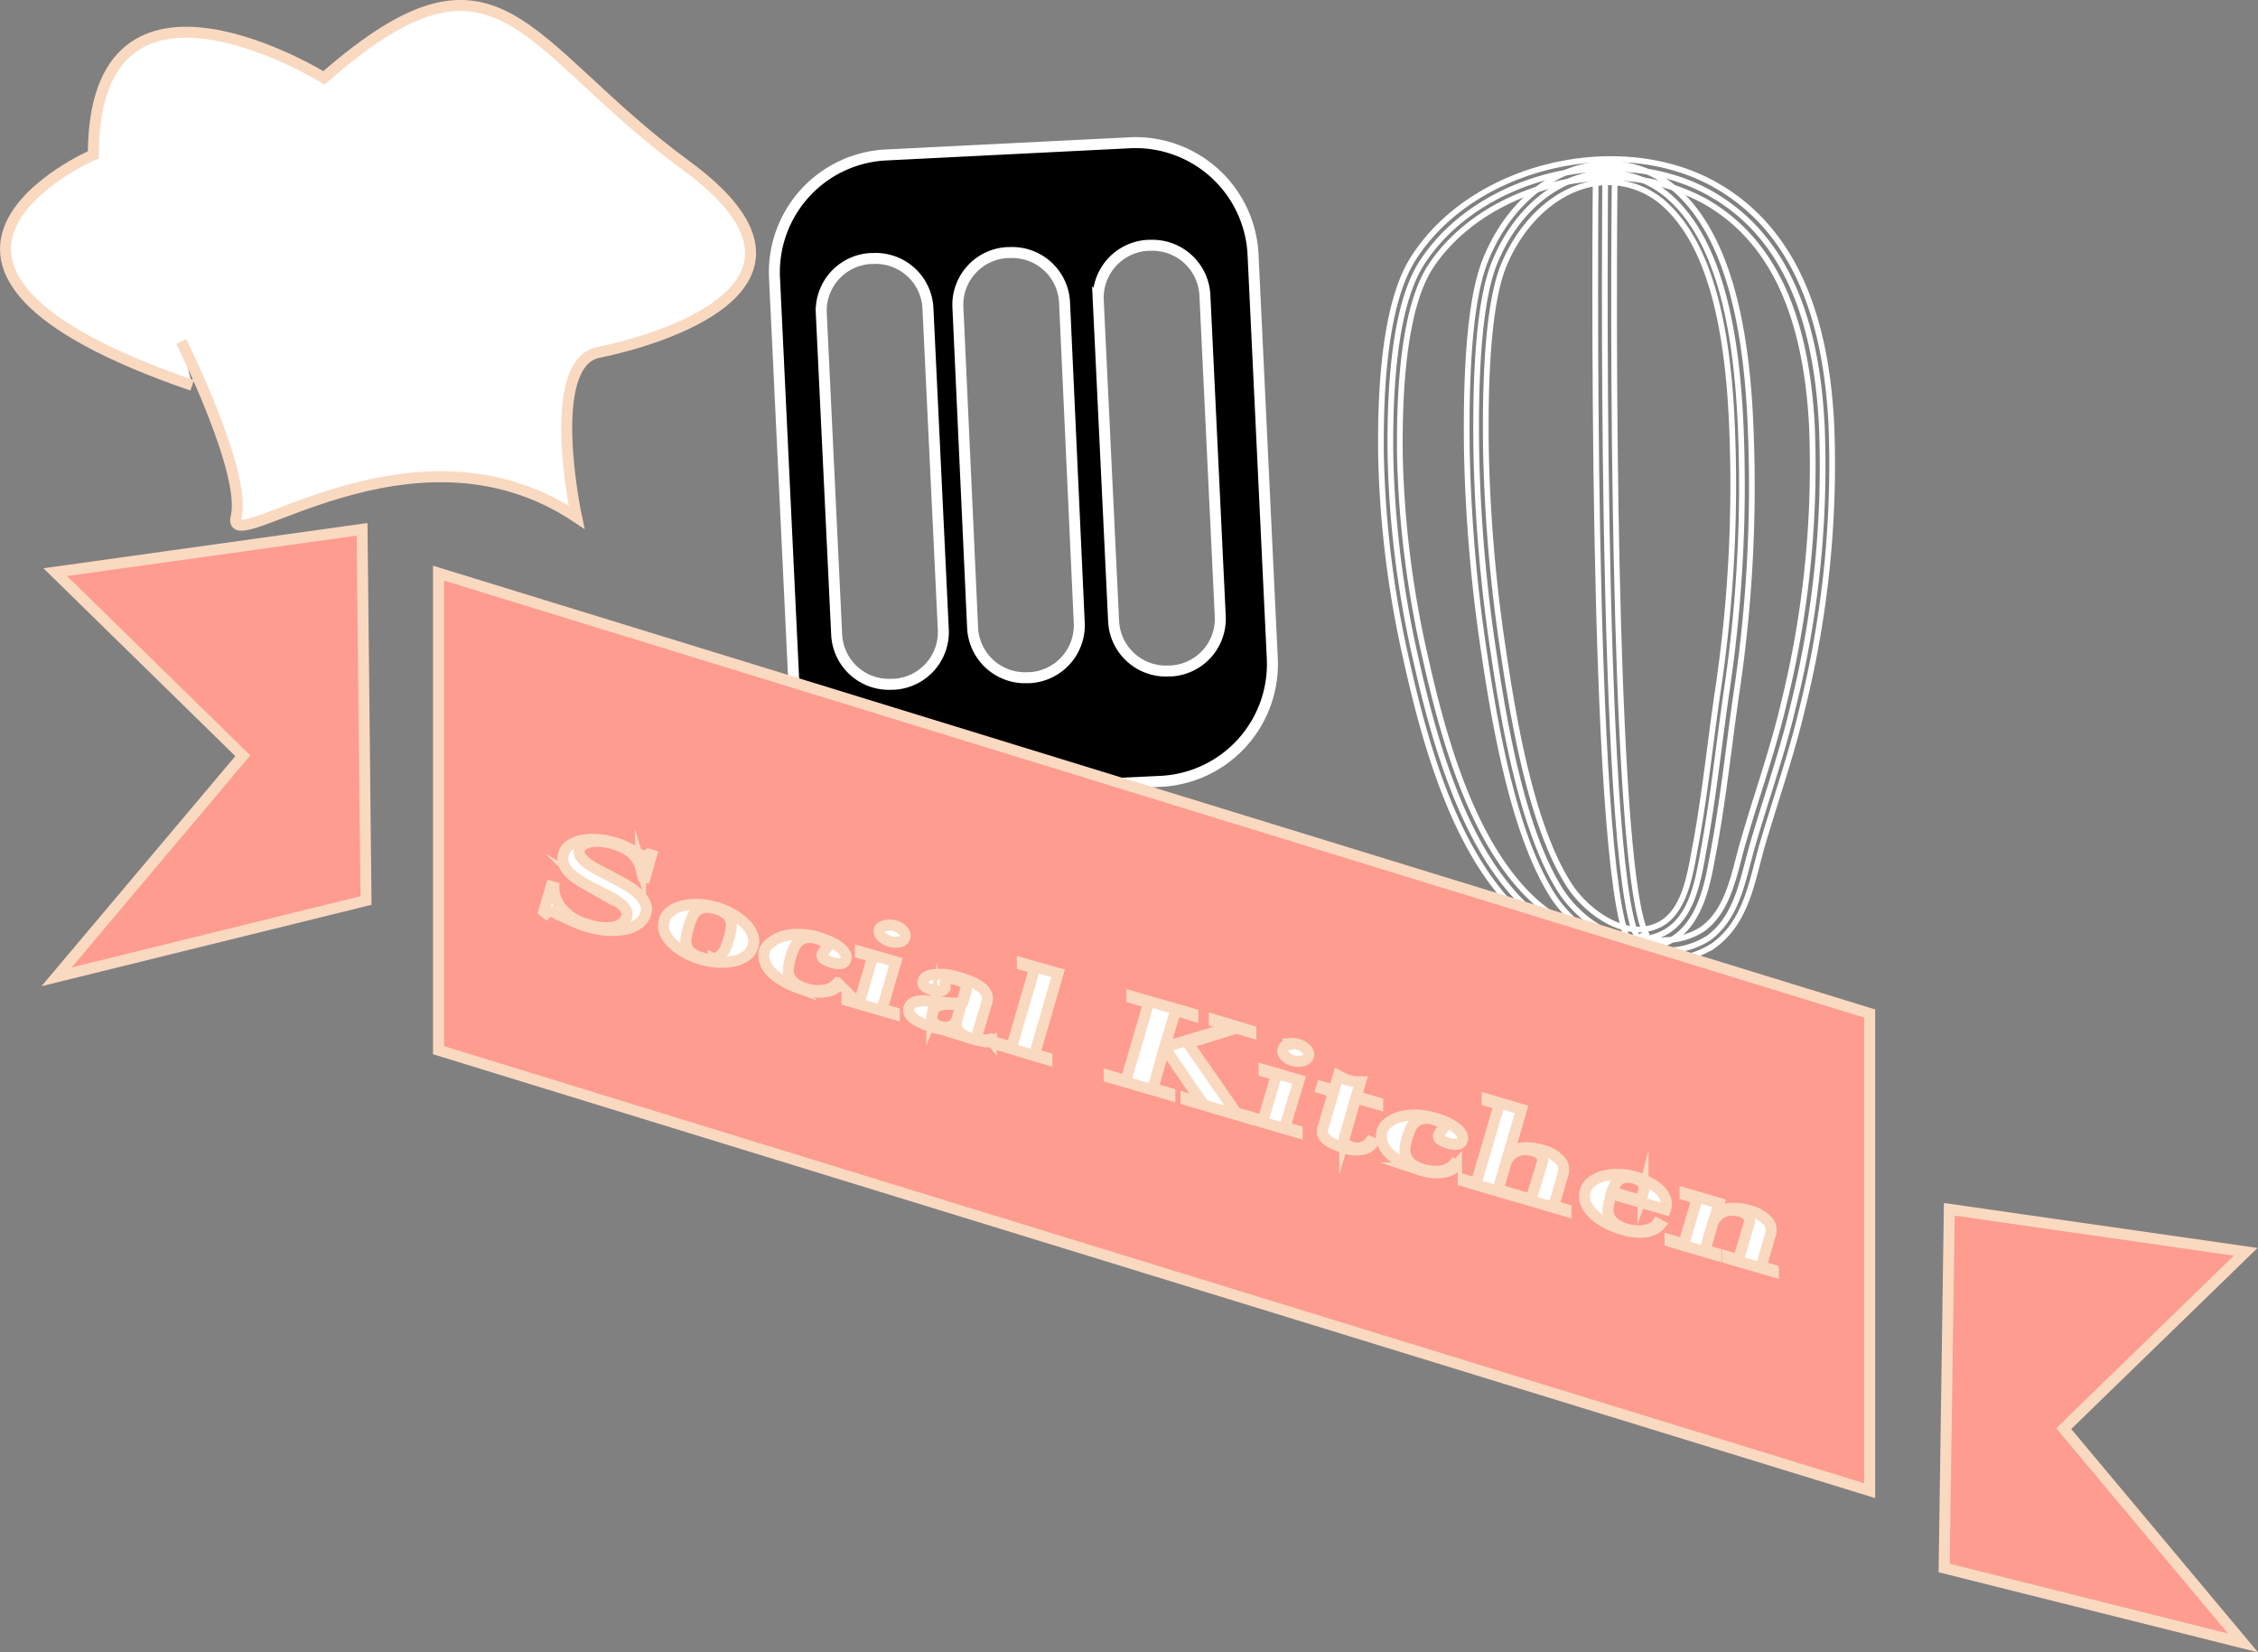 <svg xmlns="http://www.w3.org/2000/svg" viewBox="0 0 205.62 150.46"><rect x="0" y="0" width="205.62" height="150.46" fill="#808080" stroke="none"/><defs><style>.cls-1{fill:none;stroke-width:0.52px;}.cls-1,.cls-2{stroke:#fff;}.cls-1,.cls-2,.cls-3,.cls-4{stroke-miterlimit:10;}.cls-3{fill:#fe9c8f;}.cls-3,.cls-4{stroke:#fad9c1;}.cls-4{fill:#fff;}</style></defs><g id="Layer_2" data-name="Layer 2"><g id="Layer_1-2" data-name="Layer 1"><path class="cls-1" d="M138.66,82.25c-5.55-5.47-8.15-15.21-9.68-22a91.66,91.66,0,0,1-2.36-18.66c-.18-13.23,2.26-16.84,3.24-18.22,5.46-7.69,17.78-10.38,25.94-5.73,7.59,4.31,9.68,13,10.1,21.14a90.71,90.71,0,0,1-2.63,25.63c-1,4.25-2.46,8.33-3.67,12.51-.88,3-1.32,6.51-4,8.49a7.23,7.23,0,0,1-3.78,1.14C147,86.9,142.14,85.68,138.66,82.25Z"/><path class="cls-1" d="M150.58,87.46a17,17,0,0,1-12.52-4.59c-5.55-5.47-8.22-14.87-9.92-22.45a92.65,92.65,0,0,1-2.38-18.84c-.19-13.68,2.42-17.35,3.4-18.73,5.66-8,18.56-10.82,27.07-6,6.51,3.71,10,10.85,10.54,21.85a92.11,92.11,0,0,1-2.66,25.86c-.66,2.8-1.52,5.55-2.36,8.22-.44,1.42-.9,2.89-1.33,4.34L160,78.71c-.67,2.61-1.43,5.56-3.94,7.38a8.09,8.09,0,0,1-4.23,1.3C151.41,87.43,151,87.45,150.58,87.46ZM146.22,16.2c-6.07.12-12.27,2.89-15.66,7.65-.8,1.14-3.25,4.59-3.08,17.7A91.27,91.27,0,0,0,129.82,60c1.65,7.35,4.22,16.44,9.45,21.6h0c3,3,7.44,4.42,12.43,4a6.25,6.25,0,0,0,3.34-1c2-1.46,2.66-4,3.29-6.42.14-.55.28-1.09.44-1.62.43-1.47.89-3,1.34-4.38.82-2.63,1.68-5.36,2.32-8.09A90.22,90.22,0,0,0,165,38.81c-.54-10.36-3.7-17-9.67-20.44A17.67,17.67,0,0,0,146.22,16.2Z"/><path class="cls-1" d="M142.12,81.11c-3.44-5.39-5.11-14.94-6.1-21.6a140.12,140.12,0,0,1-1.58-18.26c-.21-12.93,1.26-16.45,1.85-17.78,3.29-7.48,10.83-10,15.87-5.42,4.68,4.28,6,12.81,6.35,20.75a126.61,126.61,0,0,1-1.21,23.67c-.74,5-1.24,9.94-2.15,14.87-.49,2.66-1,6.34-3.76,7.68C147.94,86.72,143.92,83.92,142.12,81.11Z"/><path class="cls-1" d="M149.29,86.4c-3.25.06-6.39-2.49-7.89-4.83C138,76.2,136.27,67,135.18,59.64a141.55,141.55,0,0,1-1.6-18.38c-.21-13.29,1.34-16.81,1.93-18.14,1.86-4.23,5.21-7.23,9-8a9.17,9.17,0,0,1,8.27,2.32c4,3.68,6.2,10.66,6.63,21.34a127.07,127.07,0,0,1-1.21,23.83c-.27,1.81-.51,3.65-.74,5.43-.41,3.11-.83,6.32-1.42,9.47l-.08.42c-.49,2.71-1.17,6.42-4.14,7.88A5.92,5.92,0,0,1,149.29,86.4Zm-3-69.8a8.07,8.07,0,0,0-1.45.17c-3.2.68-6.09,3.31-7.74,7-.49,1.12-2,4.51-1.78,17.42a139.91,139.91,0,0,0,1.58,18.16c1.07,7.22,2.72,16.16,6,21.25h0c1.5,2.35,5.13,5.11,8.17,3.62,2.21-1.09,2.77-4.18,3.22-6.66l.08-.42c.58-3.11,1-6.3,1.4-9.39.23-1.78.48-3.63.75-5.45a126.19,126.19,0,0,0,1.2-23.51c-.42-10.2-2.4-16.79-6.08-20.15A7.65,7.65,0,0,0,146.26,16.6Z"/><path class="cls-1" d="M146.18,15.6s-.64,63,2.95,69.84"/><path class="cls-1" d="M148.36,85.84c-3.64-6.94-3.07-67.67-3.05-70.25l1.73,0c-.22,21.72.09,64.18,2.85,69.43Z"/><path class="cls-2" d="M102.9,13,80.71,14.11a10.69,10.69,0,0,0-10.18,11.2L72.28,62A10.71,10.71,0,0,0,83.49,72.22l22.19-1.07A10.69,10.69,0,0,0,115.86,60l-1.75-36.72A10.71,10.71,0,0,0,102.9,13Zm-17,44.31a4.76,4.76,0,0,1-4.52,5h-.19a4.76,4.76,0,0,1-5-4.52l-1.4-29.25a4.76,4.76,0,0,1,4.52-5h.19a4.76,4.76,0,0,1,5,4.52Zm12.38-.6a4.78,4.78,0,0,1-4.52,5h-.19a4.78,4.78,0,0,1-5-4.52L87.23,28a4.76,4.76,0,0,1,4.52-5h.19a4.77,4.77,0,0,1,5,4.52Zm12.84-.61a4.76,4.76,0,0,1-4.52,5h-.19a4.77,4.77,0,0,1-5-4.52l-1.4-29.24a4.78,4.78,0,0,1,4.52-5h.19a4.78,4.78,0,0,1,5,4.52Z"/><polygon class="cls-3" points="170.26 135.74 170.26 92.29 39.93 52.19 39.93 95.63 170.26 135.74"/><polygon class="cls-3" points="204.25 149.6 177.04 142.78 177.51 110.12 204.5 113.99 187.93 130.09 204.25 149.6"/><polygon class="cls-3" points="5.15 88.95 33.33 82 32.97 48.2 5.03 52.1 22.11 68.82 5.15 88.95"/><path class="cls-4" d="M50.44,80.78c0,.09,0,.21,0,.36a3.06,3.06,0,0,0,.12.51,4.11,4.11,0,0,0,.26.59,2.55,2.55,0,0,0,.46.62,3.69,3.69,0,0,0,.63.58,5.55,5.55,0,0,0,.63.38c.21.1.41.18.6.25l.54.16a5.18,5.18,0,0,0,1.5.25,2.87,2.87,0,0,0,1-.15,1.69,1.69,0,0,0,.61-.39,1.13,1.13,0,0,0,.28-.45.82.82,0,0,0-.11-.71,2.33,2.33,0,0,0-.65-.64,6.87,6.87,0,0,0-1-.6l-1.2-.61c-.41-.2-.8-.42-1.18-.65a5.55,5.55,0,0,1-1-.73,2.5,2.5,0,0,1-.59-.86,1.51,1.51,0,0,1,0-1,1.28,1.28,0,0,1,.54-.71,2.79,2.79,0,0,1,1-.44,5.64,5.64,0,0,1,1.41-.1,7.34,7.34,0,0,1,1.66.29,6.39,6.39,0,0,1,.95.35c.26.12.5.23.69.34s.38.2.52.29a1.83,1.83,0,0,0,.43.2.69.69,0,0,0,.32,0,.63.63,0,0,0,.21-.13l.26.08-.57,2-.22-.06q-.09-.43-.21-.84a3.35,3.35,0,0,0-.39-.81,2.88,2.88,0,0,0-.75-.72,4.54,4.54,0,0,0-1.3-.57,5.33,5.33,0,0,0-1.21-.23,3.49,3.49,0,0,0-.94.05,1.7,1.7,0,0,0-.65.26.7.7,0,0,0-.32.41.73.73,0,0,0,.13.69,3,3,0,0,0,.68.64,8,8,0,0,0,1.06.63l1.24.65c.42.22.83.45,1.23.68a6,6,0,0,1,1,.74,2.85,2.85,0,0,1,.63.84,1.26,1.26,0,0,1,.05,1,1.6,1.6,0,0,1-.61.86,3,3,0,0,1-1.17.52,5.86,5.86,0,0,1-1.61.12,8.05,8.05,0,0,1-1.94-.35,8.49,8.49,0,0,1-1-.36c-.33-.14-.63-.27-.91-.41l-.75-.35a4.09,4.09,0,0,0-.49-.22,1,1,0,0,0-.34,0,.5.5,0,0,0-.24.14L49.52,83l.67-2.29Z"/><path class="cls-4" d="M66.79,83.3a5.57,5.57,0,0,1,1.14.89,2.79,2.79,0,0,1,.63,1,1.54,1.54,0,0,1,0,1A1.64,1.64,0,0,1,68,87a3,3,0,0,1-1.08.5,5.4,5.4,0,0,1-1.44.13,6.82,6.82,0,0,1-1.66-.29,7,7,0,0,1-1.55-.66,5,5,0,0,1-1.14-.88,2.77,2.77,0,0,1-.64-1,1.67,1.67,0,0,1,0-1,1.52,1.52,0,0,1,.57-.81,2.7,2.7,0,0,1,1.08-.5,5.42,5.42,0,0,1,1.44-.14,6.86,6.86,0,0,1,1.67.28A6.6,6.6,0,0,1,66.79,83.3Zm-1.83,4a1.25,1.25,0,0,0,.69-.34,1.89,1.89,0,0,0,.43-.65c.1-.26.2-.53.28-.81a8.15,8.15,0,0,0,.2-.82,2,2,0,0,0,0-.77,1.36,1.36,0,0,0-.4-.66,2.26,2.26,0,0,0-1-.49,2.36,2.36,0,0,0-1.07-.11,1.41,1.41,0,0,0-.69.34,2,2,0,0,0-.42.65,6.86,6.86,0,0,0-.28.8,8.34,8.34,0,0,0-.2.83,1.85,1.85,0,0,0,0,.78,1.34,1.34,0,0,0,.39.66,2.39,2.39,0,0,0,1,.49A2.33,2.33,0,0,0,65,87.32Z"/><path class="cls-4" d="M70.26,85.8a2.75,2.75,0,0,1,1-.53,4.9,4.9,0,0,1,1.45-.19,6.37,6.37,0,0,1,1.83.28,9.46,9.46,0,0,1,1.12.42,4.13,4.13,0,0,1,.82.5,1.79,1.79,0,0,1,.48.53.67.67,0,0,1,.07.53.52.52,0,0,1-.42.4,1.82,1.82,0,0,1-.85-.1,2.79,2.79,0,0,1-.68-.29.37.37,0,0,1-.21-.46.29.29,0,0,1,.08-.14l.15-.19.14-.19a.77.77,0,0,0,.09-.13c0-.14,0-.28-.2-.42a2.22,2.22,0,0,0-.69-.33,2.3,2.3,0,0,0-1-.1,1.42,1.42,0,0,0-.68.31,2,2,0,0,0-.45.61,7.62,7.62,0,0,0-.3.81,5.71,5.71,0,0,0-.18.82,1.7,1.7,0,0,0,0,.81,1.73,1.73,0,0,0,.47.73,2.88,2.88,0,0,0,1.07.53,3.8,3.8,0,0,0,1.2.19,2.87,2.87,0,0,0,.85-.13,1.7,1.7,0,0,0,.54-.28,1.66,1.66,0,0,0,.26-.24l.22.12a2.19,2.19,0,0,1-.38.33,1.87,1.87,0,0,1-.62.26,3.44,3.44,0,0,1-1,.08,5.42,5.42,0,0,1-1.36-.26c-.15,0-.35-.11-.6-.2a6.23,6.23,0,0,1-.82-.36,6.92,6.92,0,0,1-.85-.52,3.38,3.38,0,0,1-.74-.67,2.46,2.46,0,0,1-.44-.83,1.65,1.65,0,0,1,0-1A1.55,1.55,0,0,1,70.26,85.8Z"/><path class="cls-4" d="M81.58,87.58l-1.26,4.3,1.12.32,0,.15L77.13,91.1l0-.15,1.12.33,1.22-4.15-1.12-.33,0-.14Zm-1-3.28a1.51,1.51,0,0,1,.89,0,1.54,1.54,0,0,1,.77.46.58.58,0,0,1-.3,1,1.8,1.8,0,0,1-1.67-.49.67.67,0,0,1-.2-.62A.65.65,0,0,1,80.54,84.3Z"/><path class="cls-4" d="M89.52,94.83c-.3-.06-.58-.12-.84-.2a3.56,3.56,0,0,1-1.2-.55.92.92,0,0,1-.36-.67h0a1.36,1.36,0,0,1-.9.34,4.58,4.58,0,0,1-1.39-.25,7.06,7.06,0,0,1-.8-.29,3.51,3.51,0,0,1-.72-.39,1.53,1.53,0,0,1-.47-.48.67.67,0,0,1-.07-.55.74.74,0,0,1,.34-.45,1.46,1.46,0,0,1,.6-.19,3.12,3.12,0,0,1,.76,0l.86.07,1.17.11a3.43,3.43,0,0,0,.71,0,.81.81,0,0,0,.39-.13.51.51,0,0,0,.19-.29l.18-.63a.79.79,0,0,0-.06-.58,1.19,1.19,0,0,0-.75-.46,1.8,1.8,0,0,0-.7-.09.41.41,0,0,0-.4.32.75.75,0,0,0,0,.11c0,.06,0,.12,0,.18a1.37,1.37,0,0,0,0,.19A1,1,0,0,1,86,90a.27.27,0,0,1-.19.2.63.63,0,0,1-.31.05,1.48,1.48,0,0,1-.35-.05l-.29-.08-.34-.11a1,1,0,0,1-.28-.17.63.63,0,0,1-.18-.22.46.46,0,0,1,0-.31.64.64,0,0,1,.38-.41,2,2,0,0,1,.75-.16,4.74,4.74,0,0,1,1,0,7.12,7.12,0,0,1,1.07.24,10.14,10.14,0,0,1,1.18.41,3.8,3.8,0,0,1,.9.51,1.61,1.61,0,0,1,.51.64,1.07,1.07,0,0,1,0,.79L89.05,94a.67.67,0,0,0,0,.37c0,.12.17.21.42.28a1.09,1.09,0,0,0,.37.06,1.32,1.32,0,0,0,.32-.07l.12.14A1.15,1.15,0,0,1,89.52,94.83Zm-1.94-3.46a.35.35,0,0,1-.16.09,1.64,1.64,0,0,1-.37,0h-.68a2.52,2.52,0,0,0-.63.05,1.37,1.37,0,0,0-.51.21.92.92,0,0,0-.31.46q0,.14-.06.3a.89.89,0,0,0,0,.36.94.94,0,0,0,.25.36,1.37,1.37,0,0,0,.57.28,1.31,1.31,0,0,0,.44.07,1.22,1.22,0,0,0,.43-.08,1.07,1.07,0,0,0,.37-.27,1.21,1.21,0,0,0,.25-.48l.4-1.37Z"/><path class="cls-4" d="M96.35,88.63,94.21,96l1.12.32,0,.15L91,95.17l0-.15,1.12.33,2.1-7.17-1.12-.33,0-.14Z"/><path class="cls-4" d="M108.63,92.33l0,.15L107.06,92l-1,3.31.13,0,6.07-1.82-1.68-.49,0-.14,3.33,1,0,.15-1.33-.39L108.18,95l4.4,6.34,1,.3,0,.15L108,100.15l0-.15,1.5.44-3.37-4.92-.13,0L105,99.11l1.53.45,0,.14L101,98.09l0-.14,1.53.45,2.07-7.08-1.53-.45,0-.14Z"/><path class="cls-4" d="M118.3,98.35,117,102.64l1.12.33,0,.14-4.27-1.25.05-.14,1.11.33,1.22-4.15-1.12-.33,0-.15Zm-1-3.29a1.79,1.79,0,0,1,1.66.49.65.65,0,0,1,.2.62.66.66,0,0,1-.5.42,1.73,1.73,0,0,1-.9,0,1.61,1.61,0,0,1-.77-.46.59.59,0,0,1,.31-1Z"/><path class="cls-4" d="M122.35,98.2a3,3,0,0,0,.5.19,4,4,0,0,0,.52.11l.53,0-.39,1.34,1.95.57,0,.14-2-.57-1,3.47a1.07,1.07,0,0,0-.06.3.71.71,0,0,0,.06.28.59.59,0,0,0,.21.24,1.29,1.29,0,0,0,.44.2,1.74,1.74,0,0,0,.57.08,1.56,1.56,0,0,0,.45-.1,1.26,1.26,0,0,0,.36-.21,1.42,1.42,0,0,0,.27-.28l.24.11a1.16,1.16,0,0,1-.5.46,1.84,1.84,0,0,1-.65.17,3.33,3.33,0,0,1-.7,0c-.24,0-.47-.1-.68-.16a6.18,6.18,0,0,1-1.3-.52,2,2,0,0,1-.61-.52.69.69,0,0,1-.14-.48c0-.15,0-.28.08-.41l.94-3.18-1.12-.33.05-.15,1.11.33.39-1.33Z"/><path class="cls-4" d="M126.4,102.26a2.75,2.75,0,0,1,1-.53,5.24,5.24,0,0,1,1.45-.2,6.3,6.3,0,0,1,1.82.29,6.69,6.69,0,0,1,1.13.42,4.67,4.67,0,0,1,.82.49,1.81,1.81,0,0,1,.48.54.72.72,0,0,1,.07.53.52.52,0,0,1-.43.4,2.1,2.1,0,0,1-.84-.1,2.79,2.79,0,0,1-.68-.29.4.4,0,0,1-.22-.47.77.77,0,0,1,.09-.13l.15-.19.14-.19a.51.51,0,0,0,.09-.14c0-.13,0-.27-.2-.41a2.22,2.22,0,0,0-.69-.33,2.16,2.16,0,0,0-1-.1,1.42,1.42,0,0,0-.68.31,1.9,1.9,0,0,0-.45.61,7.62,7.62,0,0,0-.3.81,7,7,0,0,0-.19.82,1.84,1.84,0,0,0,.06.81,1.61,1.61,0,0,0,.47.72,2.74,2.74,0,0,0,1.07.54,3.8,3.8,0,0,0,1.2.19,2.87,2.87,0,0,0,.85-.13,1.93,1.93,0,0,0,.54-.28,1.25,1.25,0,0,0,.26-.25l.22.12a2.2,2.2,0,0,1-.38.34,1.84,1.84,0,0,1-.63.26,3.78,3.78,0,0,1-.95.08,5.81,5.81,0,0,1-1.36-.26l-.6-.2a7.92,7.92,0,0,1-.82-.36,6.92,6.92,0,0,1-.85-.52,3.65,3.65,0,0,1-.74-.67,2.3,2.3,0,0,1-.44-.83,1.73,1.73,0,0,1,0-1A1.55,1.55,0,0,1,126.4,102.26Z"/><path class="cls-4" d="M134.43,107.74l2.1-7.17-1.1-.32,0-.15,3.13.92-1.17,4h0l.31-.21a1.9,1.9,0,0,1,.58-.22,3.84,3.84,0,0,1,.9-.08,5.52,5.52,0,0,1,1.28.23,3.25,3.25,0,0,1,1.59.9,1.26,1.26,0,0,1,.29,1.25l-.85,2.92,1.11.32,0,.15-4.18-1.23,0-.14,1,.3,1-3.27a.74.74,0,0,0-.09-.72,1.34,1.34,0,0,0-.71-.42,2.45,2.45,0,0,0-.8-.11,2.06,2.06,0,0,0-.75.17,1.88,1.88,0,0,0-1,1.24l-.65,2.21,1,.31,0,.15-4.18-1.23,0-.14Z"/><path class="cls-4" d="M146.62,109.15a6.6,6.6,0,0,0-.17.77,1.63,1.63,0,0,0,.06.76,1.73,1.73,0,0,0,.49.69,3,3,0,0,0,1.11.54,3.75,3.75,0,0,0,1.17.17,2.9,2.9,0,0,0,.85-.14,1.66,1.66,0,0,0,.55-.27.74.74,0,0,0,.24-.24l.22.12a1.53,1.53,0,0,1-.4.33,2.18,2.18,0,0,1-.67.26,3.58,3.58,0,0,1-1,.06,5.34,5.34,0,0,1-1.29-.23,7.69,7.69,0,0,1-1.57-.64,4.65,4.65,0,0,1-1.17-.85,2.72,2.72,0,0,1-.66-1,1.76,1.76,0,0,1,0-1.09,1.59,1.59,0,0,1,.55-.78,3.21,3.21,0,0,1,1.05-.51,5,5,0,0,1,1.39-.16,5.62,5.62,0,0,1,1.58.24,6.09,6.09,0,0,1,1.13.46,4.21,4.21,0,0,1,1,.66,2.35,2.35,0,0,1,.58.84,1.46,1.46,0,0,1,0,1l-4.92-1.44Zm3-.52a1.42,1.42,0,0,0,.07-.28.94.94,0,0,0,0-.37.74.74,0,0,0-.24-.37,1.54,1.54,0,0,0-.59-.3,2,2,0,0,0-.93-.09,1.23,1.23,0,0,0-.58.29,1.46,1.46,0,0,0-.35.49c-.08.19-.16.37-.22.54l2.66.78Z"/><path class="cls-4" d="M153.33,113.28l1.22-4.15-1.1-.32,0-.15,3.1.91-.31,1h0a2.39,2.39,0,0,1,.31-.22,2.13,2.13,0,0,1,.6-.24,3.45,3.45,0,0,1,.91-.08,5,5,0,0,1,1.29.22,3.33,3.33,0,0,1,1.59.9,1.25,1.25,0,0,1,.29,1.25l-.85,2.92,1.11.33,0,.14-4.18-1.22,0-.15,1,.3.95-3.27a.74.74,0,0,0-.09-.72,1.34,1.34,0,0,0-.71-.42,2.45,2.45,0,0,0-.8-.11,2.06,2.06,0,0,0-.75.17,1.88,1.88,0,0,0-1,1.24l-.65,2.21,1,.31,0,.15-4.18-1.23,0-.14Z"/><path class="cls-4" d="M16.5,31.09s6,12,5,16,16-10,31,0c0,0-3-14,2-15s23-6,8-17-17-22-33-8c0,0-21-13-21,7,0,0-23,10,9,21"/></g></g></svg>
